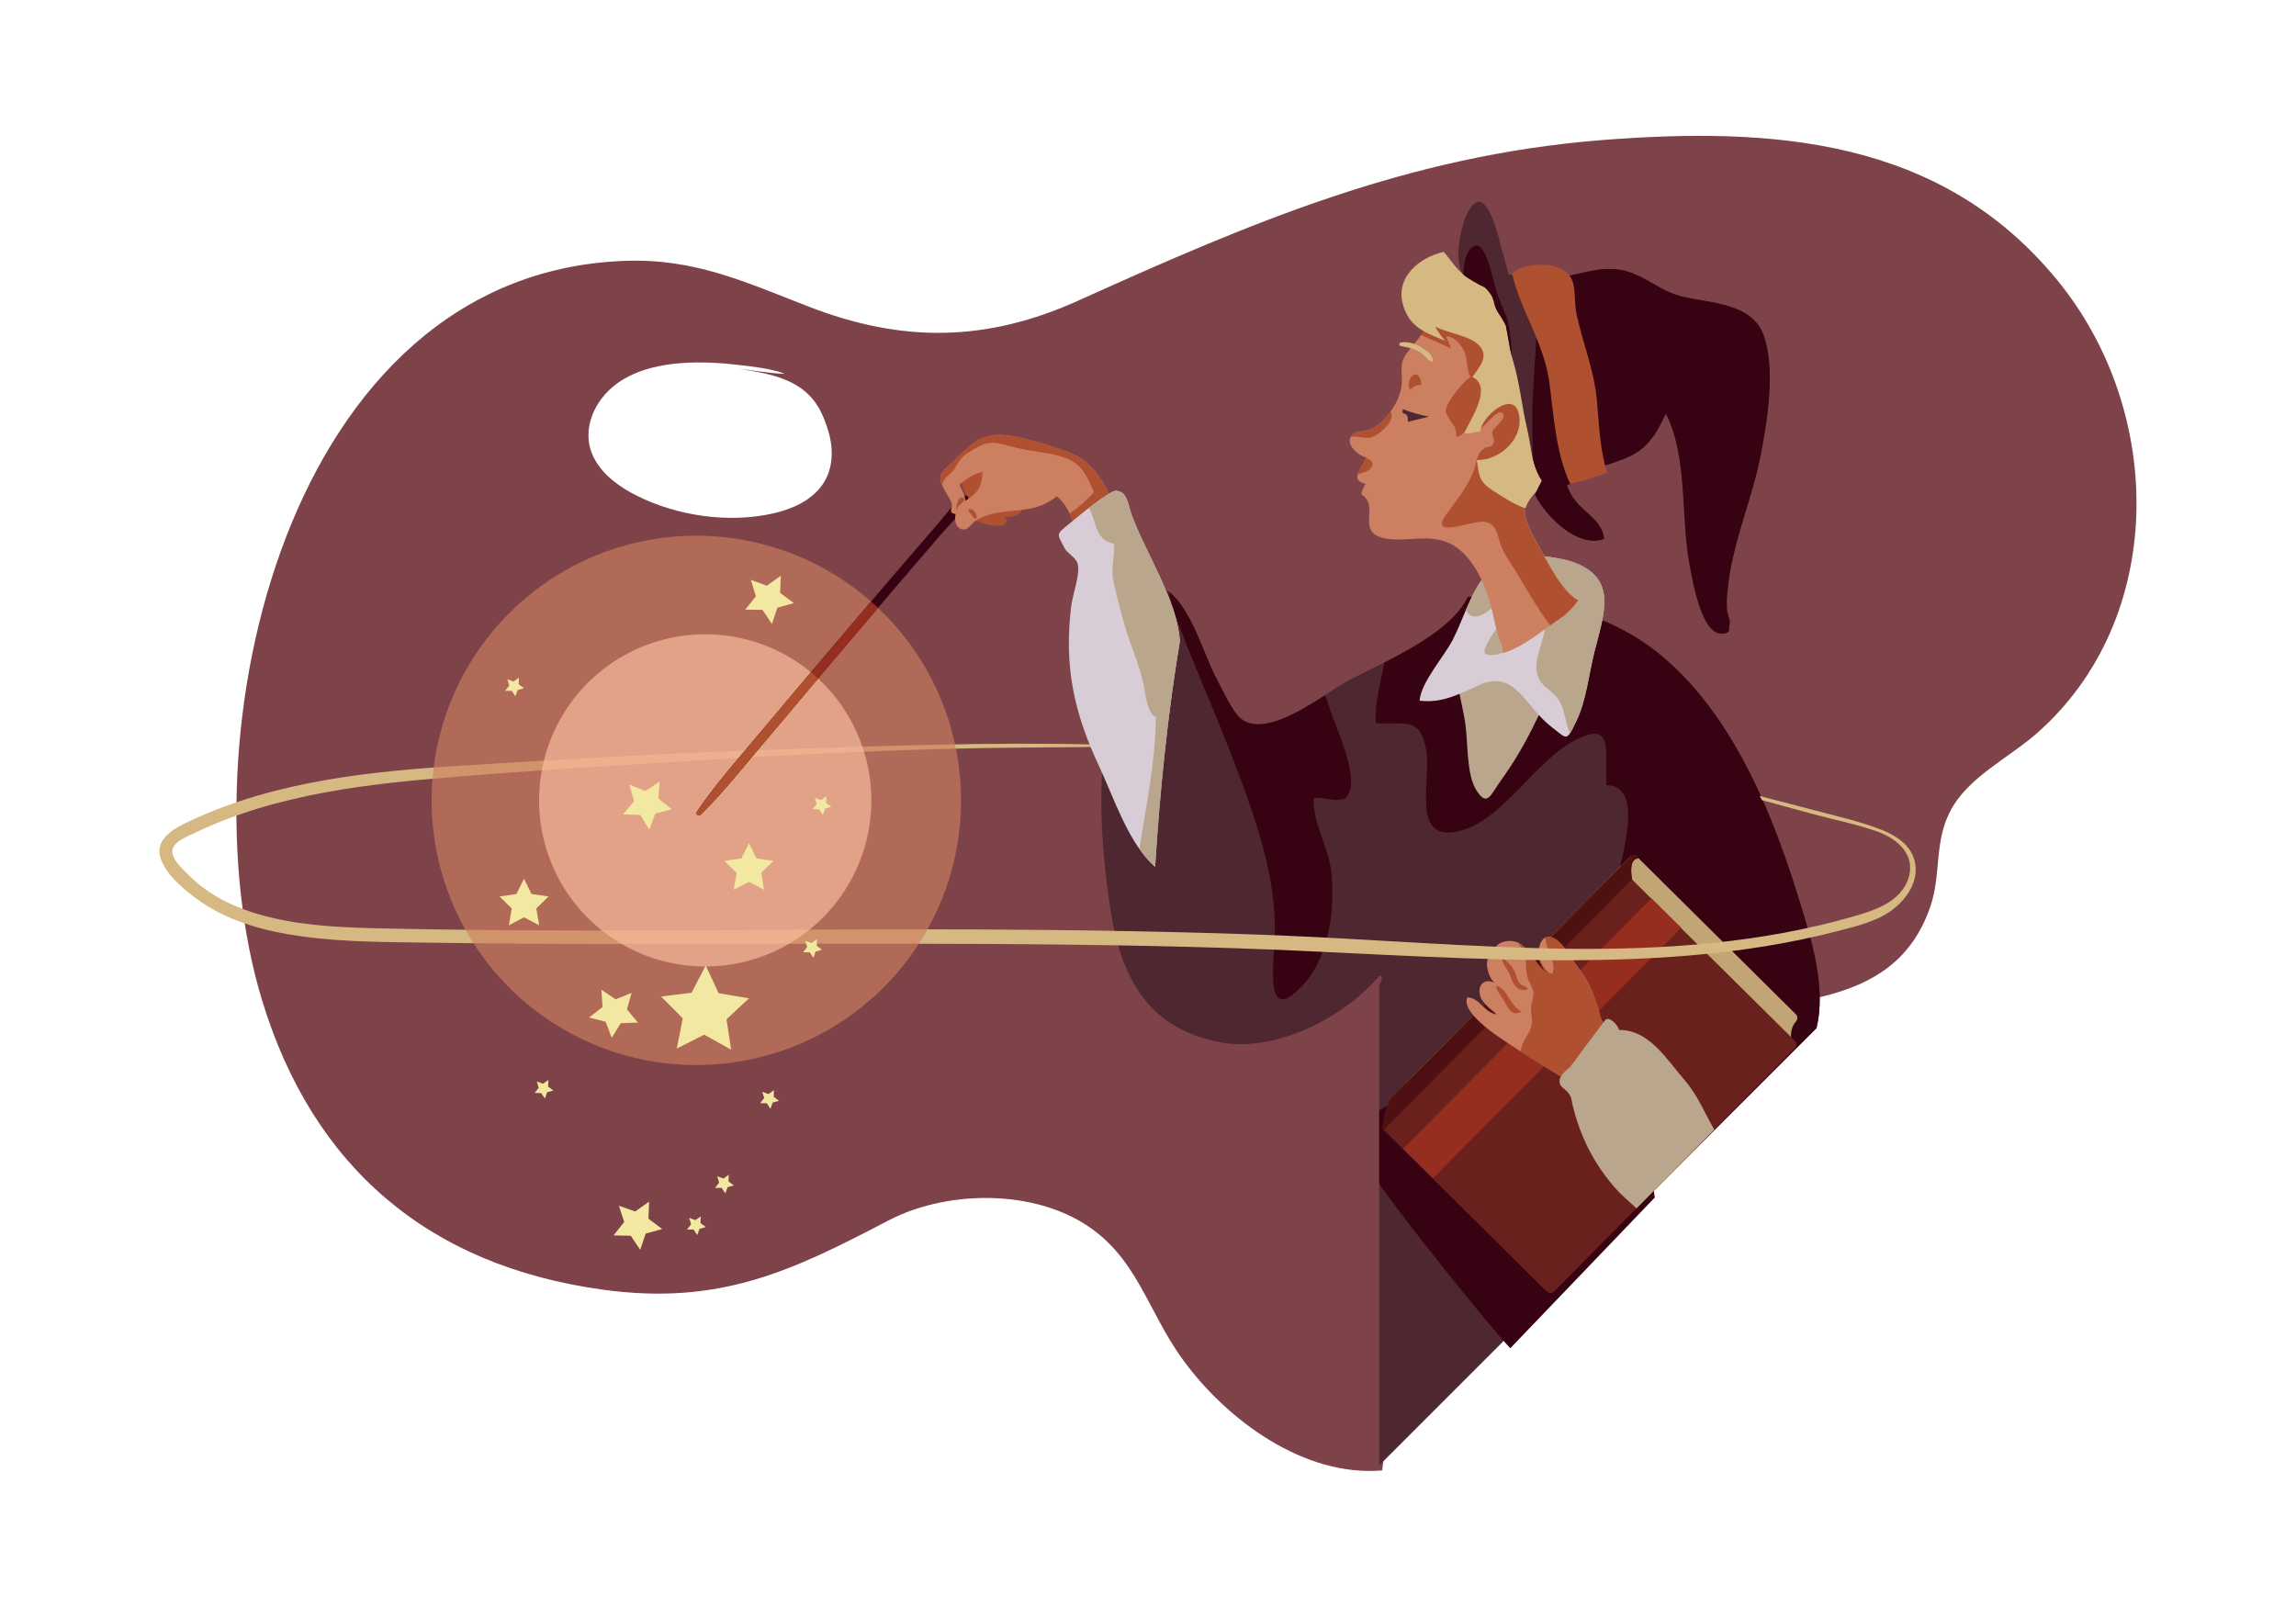 <?xml version="1.0" encoding="utf-8"?>
<svg id="master-artboard" viewBox="0 0 1400 980" version="1.1" xmlns="http://www.w3.org/2000/svg" x="0px" y="0px" width="1400px" height="980px" enable-background="new 0 0 1400 980">
<path fill="#7E4249" d="M1254.4,170.8c-71.1-86.8-173.7-93.6-278.6-85.3C858.1,95,763,135.7,658,183.1&#10;&#9;&#9;&#9;c-56.3,25.5-107.6,26.2-165.4,3.7c-38.4-14.9-69.4-29.4-112-27.7C174.2,166.9,111,449.6,159.8,610&#10;&#9;&#9;&#9;c30.8,101.3,101.1,161.9,207.9,176.5c71.5,9.8,115.5-11.6,174-42.2c34-17.8,84.5-19.3,118.5,1.4c33.3,20.3,39.1,53.5,61.3,83.8&#10;&#9;&#9;&#9;c26.5,36.3,73.5,71.3,121.3,67.2c2.4-25.7,17.9-47.2,33.5-68.6c11.9-19,8-40.8,11.3-63.1c10.1-66.7,74-120.7,137.5-140.7&#10;&#9;&#9;&#9;c55.1-17.3,129.1-4.3,152-71.6c6.6-19.4,2.2-38.7,11.9-57.7c10.8-21.1,35.5-32.4,53.3-48.1&#10;&#9;&#9;&#9;C1320.8,377.6,1320.7,251.7,1254.4,170.8z M500.9,296.4c-7,9.3-18.4,14.2-29.5,16.7c-27,6.1-58.2,1.6-82.9-10.7&#10;&#9;&#9;&#9;c-10.3-5.1-20.8-12.5-26.2-22.9c-5.6-10.6-4.1-22.6,2-32.7c10.8-17.9,31.9-24,51.6-25.4c11.3-0.8,22.7-0.2,34,1.1&#10;&#9;&#9;&#9;c9.4,1.1,19.2,2.1,28.1,5.2c0.1,0,0.1,0.2,0,0.2c-9.3-0.2-18.5-2.1-27.8-3c1.3,0.2,2.7,0.4,4,0.6c11.5,1.9,23.3,4,33.2,10.6&#10;&#9;&#9;&#9;c10,6.6,14.5,16.1,17.8,27.2C508.4,274.4,508.1,286.8,500.9,296.4z" transform="matrix(1, 0, 0, 1, -2.842170943040401e-14, 0)"/><path fill="#4E2730" d="M1107.6,627L841,893.6V603.1c0-3.6,0.3-2,1.4-5.4c0.5-1.7,0.1-2.6-1.3-2.7c-21.6,25.6-63.1,47-97,40.6&#10;&#9;&#9;&#9;&#9;c-46.3-8.7-61.6-42.4-67.6-84.9c-6.5-46.4-7.9-87.1,3.8-133.3c3.5-14,9.6-68.6,29.3-58.6c15.6,8,24.2,40.1,31.7,54.1&#10;&#9;&#9;&#9;&#9;c3.4,6.3,9.7,20.5,14.9,24.9c16.4,14.1,51.3-15.1,66.2-22.9c20.9-11,62-28.1,72.6-51c41.7,0.2,84.9,8.3,117.9,35.8&#10;&#9;&#9;&#9;&#9;c48.6,40.6,72.8,109,89.8,168.2C1108,586.2,1112.2,608.4,1107.6,627z" transform="matrix(1, 0, 0, 1, -2.842170943040401e-14, 0)"/><path fill="#370211" d="M1102.8,568c-17-59.2-41.2-127.6-89.8-168.2c-33-27.5-76.2-35.6-117.9-35.8c-7.6,16.4-30.8,29.8-51,40.1&#10;&#9;&#9;&#9;&#9;&#9;c-2,11.9-6,24-5.1,36.9c19,1,26.1-3.7,30.4,15.1c4.2,18.3-11,60.1,22.5,50.1c25-7.5,43.8-41.3,67.3-54.1&#10;&#9;&#9;&#9;&#9;&#9;c25.5-13.8,19.3,5.7,20.3,26.7c23.7,0.5,8.8,43.9,6.9,57.6c-10.3,76.8-13.9,155.7-21.5,233.2L1107.6,627&#10;&#9;&#9;&#9;&#9;&#9;C1112.2,608.4,1108,586.2,1102.8,568z" transform="matrix(1, 0, 0, 1, -2.842170943040401e-14, 0)"/><path fill="#370211" d="M808,424c-16.8,10.8-39.5,24.5-51.7,14c-5.2-4.5-11.5-18.6-14.9-24.9c-7-13.1-15-41.9-28.7-52.2&#10;&#9;&#9;&#9;&#9;&#9;c2.3,10.4,6.5,21.2,9.2,28.2c12,30.5,25.6,60.8,36.7,91.9c10.3,28.8,18.8,55.8,18.8,86.5c0,17.4-7.9,61.1,17.7,32.5&#10;&#9;&#9;&#9;&#9;&#9;c15.7-17.6,19-46,16.6-68.6c-1.6-15.2-11.7-29.9-10.6-44.8c6.2-0.6,15.8,3.2,19.6-0.3c9.9-9.3-6.3-42.9-9.3-52.4&#10;&#9;&#9;&#9;&#9;&#9;C810.6,431.2,809.4,427.9,808,424z" transform="matrix(1, 0, 0, 1, -2.842170943040401e-14, 0)"/><path fill="#370211" d="M995.3,662.9c-5.7-25.1-7.5-56.3-37.7-45c-22.5,8.4-43.5,26.5-64.9,37.7c-7.9,4.1-35.2,11.4-51.7,21.5&#10;&#9;&#9;&#9;&#9;v44.8c13.6,20.1,67.3,87.1,79.9,100.3l88.1-91.9C1006,706.5,999.8,682.4,995.3,662.9z" transform="matrix(1, 0, 0, 1, -2.842170943040401e-14, 0)"/><path fill="#BAA68D" d="M887,407.2c1.5,11,4.6,22.2,6.4,33.5c1.8,11.4,0.6,31.4,6.8,41.2c6.7,10.6,8.6,2.9,15.1-6.1&#10;&#9;&#9;&#9;&#9;c8.3-11.5,15.1-23.3,21.3-36.2c9-18.7,26.3-42.9-3.6-45.9C915.8,391.9,896.9,397.5,887,407.2z" transform="matrix(1, 0, 0, 1, -2.842170943040401e-14, 0)"/><path fill="#D8CCD7" d="M958.1,342.4c-8.9-3-52.8-10-50.8,6.8c-10,10-15,28.6-21.6,41.2c-5.4,10.3-19.3,25.8-20.1,36.9&#10;&#9;&#9;&#9;&#9;c14.4,1.7,24.6-4.4,37-9.8c21.4-9.3,27.4,13.7,43.9,26.2c9.3,7.1,8.5,8.7,14.5-3.7c6.2-12.7,7.7-28.7,11.1-42.3&#10;&#9;&#9;&#9;&#9;C978.1,374.1,987,352.1,958.1,342.4z" transform="matrix(1, 0, 0, 1, -2.842170943040401e-14, 0)"/><path fill="#BAA68D" d="M958.1,342.4c-8.9-3-52.8-10-50.8,6.8c-5.7,5.7-9.8,14.2-13.4,22.7c0.5,1.2,1.2,2.3,2.3,3.1&#10;&#9;&#9;&#9;&#9;&#9;c4.3,2.8,9.8-1,14-4.6c2,4.3,5.5,7.9,7.3,5.5c-0.4-0.1-0.7-0.2-1.1-0.3c-0.5-1-0.5-5.8-0.9-10c11.3-9.5,23.8-10.3,26.9,7.8&#10;&#9;&#9;&#9;&#9;&#9;c2.9,17.1-14.7,33.8,1,46.4c7.6,6.1,8.6,8.2,11,17.8c0.8,3.3,1.6,6.7,2.9,9.7c1-1.5,2.1-3.8,3.8-7.3&#10;&#9;&#9;&#9;&#9;&#9;c6.2-12.7,7.7-28.7,11.1-42.3C978.1,374.1,987,352.1,958.1,342.4z" transform="matrix(1, 0, 0, 1, -2.842170943040401e-14, 0)"/><path fill="#BAA68D" d="M911.1,399.4c12.4-1.2,19-19.6,6.3-23.5c-3.1,5.3-7.3,10.4-10.3,16C904,397.5,904.2,400,911.1,399.4z" transform="matrix(1, 0, 0, 1, -2.842170943040401e-14, 0)"/><path fill="#BAA68D" d="M917.5,375.6c-0.1,0.1-0.1,0.1-0.2,0.2c0,0,0,0,0,0C917.4,375.8,917.5,375.7,917.5,375.6z" transform="matrix(1, 0, 0, 1, -2.842170943040401e-14, 0)"/><path fill="#CD7F62" d="M871.3,194.2c-1,7.2-7.9,13.9-12.3,19.5c-5.1,6.5-4.5,9.4-4.2,17.1c0.3,8.9-3.9,17.2-9.8,23.8&#10;&#9;&#9;&#9;&#9;&#9;c-2.5,2.9-5.5,5.4-8.8,7.1c-2.9,1.5-8,1-10.5,2.6c-7.1,4.5,1.3,13.3,7.1,14.5c0.9,1.1-0.1,0.8-0.5,1.6&#10;&#9;&#9;&#9;&#9;&#9;c-2.6,6.4-9.4,12.1,0.4,14.7c-1.1,1.8-2.4,4-2.6,6.4c12.2,7.3-4.8,23.7,15.5,27c11.7,1.9,23.9-2.4,35.8,1.8&#10;&#9;&#9;&#9;&#9;&#9;c15.3,5.4,23.9,24.9,27.7,39.2c1.7,6.5,2.7,13.1,4.9,19.4c1,3,3.5,7.5,1.9,9.5c13.1-3.5,25.6-14.8,36.5-22.2&#10;&#9;&#9;&#9;&#9;&#9;c3.4-2.3,7.4-6.5,9.9-10.2c-9.9-5.6-18.2-22.6-24.2-33.4c-7.4-13.5-13.4-23.9-2-37.3c13.9-16.3,30.3-36.6,26.6-59.8&#10;&#9;&#9;&#9;&#9;&#9;c-4.1-25.4-26.1-36.4-48.4-43C909,191,872.8,183.1,871.3,194.2z" transform="matrix(1, 0, 0, 1, -2.842170943040401e-14, 0)"/><path fill="#AF5031" d="M962.8,235.6c-4.1-25.4-26.1-36.4-48.4-43c-5.4-1.6-41.6-9.6-43.2,1.6c-0.5,3.5-2.4,6.9-4.7,10.1&#10;&#9;&#9;&#9;&#9;&#9;c6,2.8,12.4,5.3,18.3,8.2c-1.1-2.4-2.2-5.2-2.9-7.6c4.8,0.5,8,4.3,10.4,8.3c3,4.9,1.6,13,4.5,16.6c-4.5,2.8-12.4,12.8-14.4,17.6&#10;&#9;&#9;&#9;&#9;&#9;c-1.4,3.5-1.1,3.8,0.6,6.9c2.7,4.9,5.3,5.8,4.9,12.2c3.6-0.3,5-3.9,8.3-5.3c1.5-0.6,2.1-1.4,3.6-1.8c1.6-0.4,1.4,2.2,2.4,2&#10;&#9;&#9;&#9;&#9;&#9;c3.4-0.7,9.5-11.1,13.2-9.8c5.4,1.9-4.9,9.6-5.4,11.4c-0.8,3.4,2.5,4.2,0.2,8c-1.3,2.2-3.4,1.1-5.1,2.3c-5.3,3.9-4.3,8-6.5,13.8&#10;&#9;&#9;&#9;&#9;&#9;c-3.8,10.2-10.7,18.2-16.8,26.8c-10.9,15.2,16.2,3.2,23.5,4.3c8,1.2,7.7,9.7,10.7,16.4c2.6,5.7,6.5,10.7,9.7,16.2&#10;&#9;&#9;&#9;&#9;&#9;c6,9.9,12.3,21.1,19.6,30.6c2.4-1.8,4.8-3.5,7-5c3.4-2.3,7.4-6.5,9.9-10.2c-9.9-5.6-18.2-22.6-24.2-33.4&#10;&#9;&#9;&#9;&#9;&#9;c-7.4-13.5-13.4-23.9-2-37.3C950.1,279.1,966.5,258.8,962.8,235.6z" transform="matrix(1, 0, 0, 1, -2.842170943040401e-14, 0)"/><path fill="#D6B982" d="M962.6,208c-4.5-17.2-24.1-20.6-38.3-25.5c-9.9-3.4-20.7-7.2-29.3-13.1c-7.1-4.9-9.5-9.9-14.7-15.8&#10;&#9;&#9;&#9;&#9;&#9;c-15,3.4-29.6,15.6-24.8,32.3c3.9,13.6,13.4,17,25.8,21.9c-2.3-2.5-4.6-5.4-6.1-8.6c7.3,3.9,20.9,5.4,26.6,11.3&#10;&#9;&#9;&#9;&#9;&#9;c6.6,6.9,0,13.5-4,19.4c12.8,5.9-1.6,26.6-4.9,34c2.9,1.1,6.4-0.7,9.7-0.7c0.6-9,19.6-25.2,23.3-11.7&#10;&#9;&#9;&#9;&#9;&#9;c4.2,15.3-11.4,29.6-25.4,29c1.4,9.5,1.2,13.1,9.7,18.6c6.2,4,13.3,8.7,19.9,10.9c3.8-10.7,13.9-15.5,22.2-22.7&#10;&#9;&#9;&#9;&#9;&#9;c11.6-10.1,22.6-23.6,24.7-39.3c2-15.1-1-32-14.4-41.1C962.6,207.4,962.6,207.3,962.6,208z" transform="matrix(1, 0, 0, 1, -2.842170943040401e-14, 0)"/><path fill="#D6B982" d="M865.9,211.4c-3.5-1.9-7.9-3.4-11.9-2.5c-1,0.2-1,1.8,0,2.1c3.6,0.8,7.1,1.1,10.4,3&#10;&#9;&#9;&#9;&#9;&#9;c1.6,0.8,3,1.9,4.3,3.1c1.3,1.2,2.3,2.6,3.9,3.3c0.5,0.2,1.2,0,1.1-0.6C873.5,215.9,868.9,213,865.9,211.4z" transform="matrix(1, 0, 0, 1, -2.842170943040401e-14, 0)"/><path fill="#4E2730" d="M855.4,249.5c-0.2,1.1-0.3,1.5,0,2.5c3.2,0.7,3,2.1,3.1,5.2l12.9-3.1C866,253,860.6,251.6,855.4,249.5z" transform="matrix(1, 0, 0, 1, -2.842170943040401e-14, 0)"/><path fill="#AF5031" d="M859.7,237.8c1.8-2.1,4.2-3.1,6.9-3c0.2-2.9-1.4-8.2-5.2-5.8c-2.2,1.4-3.7,7.4-1.1,8.9&#10;&#9;&#9;&#9;&#9;&#9;c0.6-0.1,0-0.3,0.3-0.6" transform="matrix(1, 0, 0, 1, -2.842170943040401e-14, 0)"/><path fill="#AF5031" d="M836.2,261.8c-2.9,1.5-8,1-10.5,2.6c-1,0.6-1.6,1.3-2.1,2c0.3-0.1,0.6-0.1,0.9-0.1&#10;&#9;&#9;&#9;&#9;&#9;&#9;c5-0.4,9.2,2.2,13.9-0.5c3.5-2,7.8-5.8,9.5-9.4c0.8-1.7,0.9-3.9,0.1-5.6c-1,1.3-2,2.6-3.1,3.9&#10;&#9;&#9;&#9;&#9;&#9;&#9;C842.5,257.5,839.5,260.1,836.2,261.8z" transform="matrix(1, 0, 0, 1, -2.842170943040401e-14, 0)"/><path fill="#AF5031" d="M834.4,279.9c-0.4-0.2-0.9-0.4-1.3-0.5c0.2,0.5-0.5,0.4-0.8,1.1c-1.3,3.2-3.7,6.2-4.5,8.8&#10;&#9;&#9;&#9;&#9;&#9;&#9;c3-1.1,6.5-1.4,8.3-4.1C837.8,282.9,836.7,281,834.4,279.9z" transform="matrix(1, 0, 0, 1, -2.842170943040401e-14, 0)"/><path fill="#4E2730" d="M1073.8,276.4c3.9-20.8,8.9-50.9,1.7-71.6c-7.1-20.5-33.3-19.7-50.8-24.2c-11.9-3.1-20.4-11.3-32-14.9&#10;&#9;&#9;&#9;&#9;c-12.8-4-24.6,0.1-37.2,2.8c-10.8,2.4-25.1-3.1-35.4-0.7c-2.2-7.8-4.3-15.7-6.5-23.7c-2.6-9.3-8.8-30.1-17.6-16.4&#10;&#9;&#9;&#9;&#9;c-5.4,8.4-9.6,31.3-4.1,39.4c1.6,1.9,10.9,7.1,13.6,8.2c7.6,7.6,3.9,9.1,8.3,15.7c1.7,2.5,3.1,4.9,4.4,7.4&#10;&#9;&#9;&#9;&#9;c1.6,7.4,2.5,15.3,4.3,21.3c4.2,13.7,5.4,28,8.7,41.9c2.4,10,2.5,20,7.4,28.9c0.5,1,1.1,1.8,1.6,2.6c-1.1,2.3-2.6,4.9-4.3,8.6&#10;&#9;&#9;&#9;&#9;c6.6,13,26,32.9,42.2,26.9c-0.7-9.4-9.7-14.8-15.6-21c-3.6-3.9-5.7-7.6-7-11.6c3.4-1.8,7.2-4.4,11.2-6.9c11-6.6,23.9-7.1,34-15.1&#10;&#9;&#9;&#9;&#9;c7.7-6.1,11.2-13.9,15.1-21.8c13.7,27.1,8.8,64.2,14.7,93.6c1.5,7.5,6.9,41.7,19.8,40.6c5.3-0.4,3.5-2.4,4.4-6.3&#10;&#9;&#9;&#9;&#9;c0.4-1.9-1.4-5.4-1.6-7.4c-0.7-7.6,0.5-15.3,1.6-22.8C1058.9,324.7,1069.1,301.4,1073.8,276.4z" transform="matrix(1, 0, 0, 1, -2.842170943040401e-14, 0)"/><path fill="#370211" d="M1073.8,276.4c3.9-20.8,8.9-50.9,1.7-71.6c-7.1-20.5-33.3-19.7-50.8-24.2c-11.9-3.1-20.4-11.3-32-14.9&#10;&#9;&#9;&#9;&#9;c-12.8-4-24.6,0.1-37.2,2.8c-5.9,1.3-12.9,0.3-19.7-0.6c0,0.4,0.1,0.8,0.1,1.2c2.8,25.8-0.1,48.2-1.3,73.3c-0.6,12.3,0,24.7,0,37&#10;&#9;&#9;&#9;&#9;c0.9,3.8,2.1,7.5,4,11.1c0.5,1,1.1,1.8,1.6,2.6c-1.1,2.3-2.6,4.9-4.3,8.6c6.6,13,26,32.9,42.2,26.9c-0.7-9.4-9.7-14.8-15.6-21&#10;&#9;&#9;&#9;&#9;c-3.6-3.9-5.7-7.6-7-11.6c3.4-1.8,7.2-4.4,11.2-6.9c11-6.6,23.9-7.1,34-15.1c7.7-6.1,11.2-13.9,15.1-21.8&#10;&#9;&#9;&#9;&#9;c13.7,27.1,8.8,64.2,14.7,93.6c1.5,7.5,6.9,41.7,19.8,40.6c5.3-0.4,3.5-2.4,4.4-6.3c0.4-1.9-1.4-5.4-1.6-7.4&#10;&#9;&#9;&#9;&#9;c-0.7-7.6,0.5-15.3,1.6-22.8C1058.9,324.7,1069.1,301.4,1073.8,276.4z" transform="matrix(1, 0, 0, 1, -2.842170943040401e-14, 0)"/><path fill="#C1A574" d="M859.2,685.8c-0.9-8.5-1.7-16.9-1.8-25.4l136.4-137.6c1.3-1.3,3.3-1.4,4.5-0.2l96.8,96&#10;&#9;&#9;&#9;&#9;&#9;c1.2,1.2,1.1,3.2-0.2,4.6l-0.1,0.1c-0.7,0.8-4.1,4.9-2.2,13.3c1,4.6-5.7,3.8-12.8,1.8L946.1,773.5c-1.3,1.3-3.3,1.4-4.5,0.2&#10;&#9;&#9;&#9;&#9;&#9;l-81.8-81C859.7,690.4,859.5,688.1,859.2,685.8z" transform="matrix(1, 0, 0, 1, -2.842170943040401e-14, 0)"/><path fill="#6A211D" d="M998,522.2l1.4,1.4c0,0-6.8-1.4-4.2,12.8l99.2,98.3c1.3,1.3,1.3,3.4,0,4.7L947.7,787.5&#10;&#9;&#9;&#9;&#9;&#9;c-1.3,1.3-3.4,1.3-4.7,0l-99.7-98.8c-1.3-1.3,3.2-17.2,4.5-18.5l122.5-123.6l15.1-15.2l9-9.1C995.4,521.2,997,521.2,998,522.2z" transform="matrix(1, 0, 0, 1, -2.842170943040401e-14, 0)"/><path d="M 927.2 525.5 H 952.8 V 740.6 H 927.2 V 525.5 Z" transform="matrix(-0.71, -0.704, 0.704, -0.71, 1162.086, 1744.41)" fill="#952E1F"/><path fill="#4F1012" d="M998,522.2l1.4,1.4c0,0-6.7-1.4-4.2,12.6L843.7,689.1l-0.4-0.4c-1.3-1.3,3.2-17.2,4.5-18.5l122.5-123.6&#10;&#9;&#9;&#9;&#9;&#9;l15.1-15.2l9-9.1C995.4,521.2,997,521.2,998,522.2z" transform="matrix(1, 0, 0, 1, -2.842170943040401e-14, 0)"/><path fill="#AF5031" d="M973.7,244.1c-1.7-18.4-8.3-34-12.2-51.6c-2.8-12.7,1.5-22.7-9.6-28.6c-7.1-3.8-23.6-3.5-29.9,2.9&#10;&#9;&#9;&#9;&#9;c5.4,23.2,19.5,42.3,22.7,66.3c2.8,21.1,4,43.2,12.7,61.9c7.7-1.7,14.8-3.7,22.6-6.8C975.5,274.3,975.1,259,973.7,244.1z" transform="matrix(1, 0, 0, 1, -2.842170943040401e-14, 0)"/><path fill="#CD7F62" d="M974.1,613.7c-2.5-7.5-5.1-14.8-10.1-21.3c-3.9-5.1-8.3-13-12.6-17.3c-12.9-12.9-18.6,10.6-6.6,19.3&#10;&#9;&#9;&#9;&#9;&#9;c-7.4-3.8-10.8-14.2-17.9-18.9c-6.7-4.4-20.8,0.4-12.9,8.1c-11.5-4.8-7.2,12.9-2.4,15.9c-6.7-3.4-11.1,1.4-8.9,8.3&#10;&#9;&#9;&#9;&#9;&#9;c1.3,4.1,6.9,8.1,10,10.9c-8.2-1.5-10.4-10.3-18.1-10.5c-4.1,10.7,23.9,27.2,30.8,31.8c9.4,6.2,19.7,12.2,28.7,18&#10;&#9;&#9;&#9;&#9;&#9;c9.3-9,19.2-20.2,26.1-31C975.2,621.1,976.4,620.7,974.1,613.7z" transform="matrix(1, 0, 0, 1, -2.842170943040401e-14, 0)"/><path fill="#AF5031" d="M974.1,613.7c-2.5-7.5-5.1-14.8-10.1-21.3c-3.9-5.1-8.3-13-12.6-17.3c-3.6-3.6-6.7-4.4-9-3.4&#10;&#9;&#9;&#9;&#9;&#9;&#9;c-0.2,7.6,7,14.8,4.2,22c-3.1,0.4-6.1-5.6-7.9-8.4c0.9,3.4,2.8,6.8,6,9.1c-7.4-3.8-10.8-14.2-17.9-18.9&#10;&#9;&#9;&#9;&#9;&#9;&#9;c-0.3-0.2-0.7-0.4-1.1-0.6c2.4,3.3,4.4,6.9,4.7,11.7c0.3,5,0.1,7.7,2,11.9c1.9,4.3,3.5,5.7,2.1,11c-1.5,5.5-1,6.6-0.4,12&#10;&#9;&#9;&#9;&#9;&#9;&#9;c0.6,6.2-3.1,9.3-5.6,15c-0.7,1.6-1.1,3.2-1.4,4.7c8.9,5.8,18.4,11.4,26.9,16.8c9.3-9,19.2-20.2,26.1-31&#10;&#9;&#9;&#9;&#9;&#9;&#9;C975.2,621.1,976.4,620.7,974.1,613.7z" transform="matrix(1, 0, 0, 1, -2.842170943040401e-14, 0)"/><path fill="#AF5031" d="M920.8,594.8c1.7,5.1,4.1,10.4,10.7,8.6c-0.3-2-2.8-2-4.2-3.2c-1.7-1.5-2.2-3.3-2.8-5.3&#10;&#9;&#9;&#9;&#9;&#9;&#9;c-1.4-4.3-4.2-8.1-8.3-10.4c-0.9-1.5,0.1,2.4,0.7,3.4C918.2,590.4,919.9,592.1,920.8,594.8z" transform="matrix(1, 0, 0, 1, -2.842170943040401e-14, 0)"/><path fill="#AF5031" d="M921.3,610.4c-2-3-4.4-7.6-7.9-9c-3.5-0.6,2.9,7.4,3.6,8.7c2.3,4.1,4.7,10.4,10.8,6.8&#10;&#9;&#9;&#9;&#9;&#9;&#9;C924.7,615,923.5,613.8,921.3,610.4z" transform="matrix(1, 0, 0, 1, -2.842170943040401e-14, 0)"/><path fill="#BAA68D" d="M1027.3,658.8c-11-12.6-21.5-30.8-40.1-30.7c-0.7-3.3-6.3-8.8-8.5-5.9c-7.5,9.8-14.8,19.7-22.1,29.6&#10;&#9;&#9;&#9;&#9;c0.1-0.2,0.1-0.4,0.1-0.7c-2.6,2.7-6.6,5.3-5.6,9.6c0.6,2.5,3.7,3.7,5.1,5.7c2.5,3.4,1.7,3.5,2.7,7.5c4.6,19.2,13.1,36,26.1,50.7&#10;&#9;&#9;&#9;&#9;c4,4.6,8.7,8.3,12.9,12.3l47.4-48C1039.7,679.3,1035,667.6,1027.3,658.8z" transform="matrix(1, 0, 0, 1, -2.842170943040401e-14, 0)"/><path fill="#370211" d="M914.1,182.4c-3.4-9-4.6-19.1-8.8-27.8c-4.9-10.3-10.7-2.4-12.2,5.2c-0.4,2-0.7,4.8-0.7,7.7&#10;&#9;&#9;&#9;&#9;c2.5,2.2,10.6,6.7,13,7.7c7.6,7.6,3.9,9.1,8.3,15.7c1.7,2.5,3.1,4.9,4.4,7.4c1.4,6.3,2.2,13.1,3.6,18.7c0.2-6.8-1-15-1.6-17.8&#10;&#9;&#9;&#9;&#9;C919.2,193.1,916.3,188.3,914.1,182.4z" transform="matrix(1, 0, 0, 1, -2.842170943040401e-14, 0)"/><path fill="#D6B982" d="M1167.5,525.2c-2.3-9.8-11.1-15.5-19.8-19c-13.1-5.2-27.1-8.3-40.7-11.9c-11.4-3-22.7-5.9-34.1-8.9&#10;&#9;&#9;&#9;&#9;c0.5,0.8,1.1,1.7,1.3,2.5c10,2.7,20,5.5,30,8.2c13.5,3.7,27.6,6.4,40.8,11.1c12.5,4.5,23.7,14.8,18.4,29.2&#10;&#9;&#9;&#9;&#9;c-5.1,13.8-20.1,18.7-33,22.4c-56,16.2-114.8,20.4-172.9,19.8c-59.6-0.7-119.1-5.8-178.6-8.2c-61.4-2.4-122.9-3.3-184.3-3.6&#10;&#9;&#9;&#9;&#9;c-123-0.5-246.1,2.2-369.1-0.8c-22.9-0.6-46.2-2.1-68.3-8.6c-10.1-3-19.9-7.1-28.8-12.9c-4.6-3-9-6.5-12.9-10.4&#10;&#9;&#9;&#9;&#9;c-3.6-3.6-10.8-9.8-10.4-15.3c0.4-5.6,9.7-8.9,13.8-10.9c6.4-3.1,13-5.9,19.6-8.4c12.8-4.9,25.9-8.8,39.1-11.9&#10;&#9;&#9;&#9;&#9;c27.1-6.5,54.9-9.9,82.7-12.4c59.4-5.2,119.1-8.6,178.6-12.2c61.7-3.7,123.2-6.7,185-7.1c15.2-0.1,30.3-0.3,45.5-0.4&#10;&#9;&#9;&#9;&#9;c0.9,0,0.9-1.3,0-1.4c-64.8-1.7-129.7,0.8-194.5,2.9c-64,2.1-128,5.8-192,9.8c-56.5,3.5-114.3,9.3-166.3,33.5&#10;&#9;&#9;&#9;&#9;c-8.9,4.2-22.4,10.4-18.8,22.7c3,10,13.8,18.9,21.8,24.9c18.5,13.8,41.7,20,64.2,23.1c26.5,3.7,53.4,3.5,80.1,3.9&#10;&#9;&#9;&#9;&#9;c32.5,0.5,65,0.7,97.5,0.8c65,0.1,130-0.3,195-0.2c65,0.1,130,0.6,194.9,2.7c62.7,2,125.3,6.6,188,7.3&#10;&#9;&#9;&#9;&#9;c60.7,0.7,122.3-2.4,181.3-17.7c12.2-3.2,25.5-6.2,35.3-14.6C1164,546.4,1170.1,536,1167.5,525.2z" transform="matrix(1, 0, 0, 1, -2.842170943040401e-14, 0)"/><path d="M 586 488.1 A 161.4 161.4 0 0 1 424.6 649.5 A 161.4 161.4 0 0 1 263.2 488.1 A 161.4 161.4 0 0 1 424.6 326.7 A 161.4 161.4 0 0 1 586 488.1 Z" opacity="0.65" fill="#CD7F62" transform="matrix(1, 0, 0, 1, -2.842170943040401e-14, 0)"/><path d="M 531.3 488.1 A 101.3 101.3 0 0 1 430 589.4 A 101.3 101.3 0 0 1 328.7 488.1 A 101.3 101.3 0 0 1 430 386.8 A 101.3 101.3 0 0 1 531.3 488.1 Z" opacity="0.65" fill="#FBC0A2" transform="matrix(1, 0, 0, 1, -2.842170943040401e-14, 0)"/><path fill="#AF5031" d="M585.6,290.6c-1.2,3,3.4,9.9,4.4,13.2c1,3.5,1.6,8.3,3.3,11.5c2.1,3.9,12.7,5.8,17.1,5.3&#10;&#9;&#9;&#9;&#9;&#9;&#9;c2.8-0.3,5-3.6,1.4-5.1c6.8,0.1,11-1.3,13.4-8.4c4.1-12.3-8.3-23.1-19.3-25.1C598.1,280.6,589.6,283.9,585.6,290.6z" transform="matrix(1, 0, 0, 1, -2.842170943040401e-14, 0)"/><path fill="#370211" d="M587.9,302.5c-6.4,4.4-11.2,11.3-16.2,17.1c-5.5,6.3-10.9,12.6-16.3,18.9&#10;&#9;&#9;&#9;&#9;&#9;&#9;c-10.7,12.4-21.3,24.8-31.9,37.3c-21.6,25.3-43.1,50.8-64.5,76.3c-11.7,14-24,27.9-34.1,43c-0.9,1.4,1.1,2.8,2.2,1.7&#10;&#9;&#9;&#9;&#9;&#9;&#9;c11.7-11.3,22-24.2,32.5-36.6c10.8-12.7,21.5-25.5,32.2-38.2c21.1-25,42.3-49.9,63.6-74.7c6-7,12-14,18-21&#10;&#9;&#9;&#9;&#9;&#9;&#9;c5.7-6.6,13.2-13.4,17.1-21.3C591.2,303.5,589.6,301.4,587.9,302.5z" transform="matrix(1, 0, 0, 1, -2.842170943040401e-14, 0)"/><path fill="#952E1F" d="M531.2,366.9c-2.5,3-5.1,5.9-7.6,8.9c-21.6,25.3-43.1,50.8-64.5,76.3c-11.7,14-24,27.9-34.1,43&#10;&#9;&#9;&#9;&#9;&#9;&#9;c-0.9,1.4,1.1,2.8,2.2,1.7c11.7-11.3,22-24.2,32.5-36.6c10.8-12.7,21.5-25.5,32.2-38.2c14.5-17.1,29-34.2,43.6-51.3&#10;&#9;&#9;&#9;&#9;&#9;&#9;C534,369.5,532.6,368.2,531.2,366.9z" transform="matrix(1, 0, 0, 1, -2.842170943040401e-14, 0)"/><path fill="#CD7F62" d="M698.1,337.9c-9.6-10.8-15.4-22-21.3-35.3c-5-11.3-11.9-21.5-23.8-26.2c-10.7-4.2-23-7.9-34.3-10.2&#10;&#9;&#9;&#9;&#9;&#9;&#9;c-7.5-1.5-16.6-1.6-23,2.6c-6.8,4.4-13.5,11.7-19.5,17.3c-5.3,5-2,9.4,1.2,15.3c1,1.8,2.7,4,3,6.1c0.4,2.8-2.1,4.9,1.4,5.8&#10;&#9;&#9;&#9;&#9;&#9;&#9;c0.3,0.1,0.6,0.1,0.9,0.1c-0.8,3.5-0.3,7.6,3,9.1c4.2,1.8,6-2.6,8.9-4.7c5.4-3.8,13.1-5.3,19.5-5.9c12.2-1.2,20.8-1.6,30.2-9.2&#10;&#9;&#9;&#9;&#9;&#9;&#9;c7.9,5.7,10.7,18.1,14.3,26.6c1.7,3.9,3.7,7.7,5.8,11.4c1.7,3,3.3,8.7,5.7,11.1c5.5,5.6,17.8,1.7,23.2-2.2&#10;&#9;&#9;&#9;&#9;&#9;&#9;C696.6,347.2,701.3,341.4,698.1,337.9z M593.6,301.8c-1.5,1.4-3.3,2.4-5,3.6c0-3.4-2.3-6.8-3.6-9.9c4.2-3.3,8.7-6.8,14.1-7.6&#10;&#9;&#9;&#9;&#9;&#9;&#9;C598.8,293.5,598,297.8,593.6,301.8z" transform="matrix(1, 0, 0, 1, -2.842170943040401e-14, 0)"/><path fill="#AF5031" d="M590.6,311.8c0.9,1.1,1.8,2.2,2.7,3.4c0.8,1.1,2.2,1.9,2.2-0.2c0-1.4-1.3-3.6-2.6-4.2&#10;&#9;&#9;&#9;&#9;&#9;&#9;C592,310.4,590.2,310.2,590.6,311.8z" transform="matrix(1, 0, 0, 1, -2.842170943040401e-14, 0)"/><path fill="#AF5031" d="M583.6,311.1c-0.2-2.1,2.2-3.7,3.6-5c0.7-0.6,1.3-1.9,0-2.6c-1.9-1.1-3,1.7-3.4,3&#10;&#9;&#9;&#9;&#9;&#9;&#9;C583.5,307.7,582.7,310,583.6,311.1z" transform="matrix(1, 0, 0, 1, -2.842170943040401e-14, 0)"/><path fill="#AF5031" d="M698.1,337.9c-9.6-10.8-15.4-22-21.3-35.3c-5-11.3-11.9-21.5-23.8-26.2c-10.7-4.2-23-7.9-34.3-10.2&#10;&#9;&#9;&#9;&#9;&#9;&#9;c-7.5-1.5-16.6-1.6-23,2.6c-6.8,4.4-13.5,11.7-19.5,17.3c-3.3,3.1-3.3,6-2,9.1c0.7-1.2,1.4-2.3,2.1-3.3&#10;&#9;&#9;&#9;&#9;&#9;&#9;c1.8-2.4,4.3-3.6,5.9-6.3c2.1-3.7,4.2-7.1,7.9-9.4c4.1-2.5,9-5.8,13.9-6.1c4.3-0.2,8,0.9,12,2c6,1.7,12,2.7,18.2,3.6&#10;&#9;&#9;&#9;&#9;&#9;&#9;c6.6,1,13.4,2.2,19.3,5.3c7.3,3.9,10.1,11.6,13.4,18.8c0,0.1,0.1,0.1,0.1,0.2c-0.4,0.6-0.9,1.3-1.4,1.8&#10;&#9;&#9;&#9;&#9;&#9;&#9;c-1.8,1.9-3.8,3.7-5.8,5.5c-2.5,2.2-4.9,4.1-7.8,5.8c0.4,1.2,1,2.7,2.1,3.5c0,3.8,6.1,9.5,10.4,10.4c5.1,1,10.7-2.8,13.1-7.6&#10;&#9;&#9;&#9;&#9;&#9;&#9;c1.2,1.8,2.5,3.4,3.9,5c4.4,5,9.1,9.8,13.1,15c-3,3.5-8.7,5.4-12.9,7c-4.6,1.7-8.8,2.6-13.2,2.9c0.5,0.9,1.1,1.8,1.7,2.4&#10;&#9;&#9;&#9;&#9;&#9;&#9;c5.5,5.6,17.8,1.7,23.2-2.2C696.6,347.2,701.3,341.4,698.1,337.9z" transform="matrix(1, 0, 0, 1, -2.842170943040401e-14, 0)"/><path fill="#D8CCD7" d="M719.4,391c-1.6-25-20.7-53.5-29.4-77c-2.3-6.2-2.5-14.6-9.8-14.7c-3.7,0-23,15.7-27,19.1&#10;&#9;&#9;&#9;&#9;&#9;c-9.5,7.9-9.1,6.2-4.1,15.8c1.6,3.2,7,5.9,8,9.5c1.7,6.1-3.1,19.3-3.9,25.7c-4.5,36.7,1.5,64.8,16.9,97.7&#10;&#9;&#9;&#9;&#9;&#9;c9.3,19.8,17.8,46.9,34.2,61.6C707.2,482,712.1,435.1,719.4,391z" transform="matrix(1, 0, 0, 1, -2.842170943040401e-14, 0)"/><path fill="#BAA68D" d="M690.1,314c-2.3-6.2-2.5-14.6-9.8-14.7c-2.2,0-9.7,5.4-16.3,10.5c1.1,2.2,2.1,4.5,2.8,6.6&#10;&#9;&#9;&#9;&#9;&#9;c2.1,7.4,4.2,13.5,12.2,15.1c1.2,6.6-1.6,14-0.4,20.9c1.7,9.4,4.7,20,7.3,29.3c4,13.9,10,25.7,12.2,40.2&#10;&#9;&#9;&#9;&#9;&#9;c0.7,4.8,2.9,15.1,6.7,15.1c-0.2,27.3-5.9,53.8-10,80.6c2.9,4.1,6,7.9,9.6,11c2.9-46.8,7.7-93.7,15.1-137.8&#10;&#9;&#9;&#9;&#9;&#9;C717.8,366.1,698.7,337.5,690.1,314z" transform="matrix(1, 0, 0, 1, -2.842170943040401e-14, 0)"/><path fill="#AF5031" d="M494.5,410c-11.9,14-23.7,28.1-35.5,42.2c-11.7,14-24,27.9-34.1,43c-0.9,1.4,1.1,2.8,2.2,1.7&#10;&#9;&#9;&#9;&#9;&#9;c11.7-11.3,22-24.2,32.5-36.6c10.8-12.7,21.5-25.5,32.2-38.2c2.4-2.8,4.7-5.5,7.1-8.3C497.5,412.5,496,411.2,494.5,410z" transform="matrix(1, 0, 0, 1, -2.842170943040401e-14, 0)"/><path d="M 319.5 535.9 L 324.1 545.2 L 334.5 546.7 L 327 554 L 328.8 564.3 L 319.5 559.4 L 310.3 564.3 L 312 554 L 304.6 546.7 L 314.9 545.2 Z" fill="#F3E8A1" transform="matrix(1, 0, 0, 1, -2.842170943040401e-14, 0)"/><path d="M 476.1 351.1 L 475.7 361.6 L 484.1 367.8 L 474 370.6 L 470.7 380.5 L 464.9 371.9 L 454.4 371.8 L 460.9 363.6 L 457.8 353.6 L 467.6 357.2 Z" fill="#F3E8A1" transform="matrix(1, 0, 0, 1, -2.842170943040401e-14, 0)"/><path d="M 395.8 732.8 L 395.4 743.2 L 403.8 749.5 L 393.7 752.3 L 390.4 762.2 L 384.6 753.6 L 374.1 753.4 L 380.6 745.2 L 377.4 735.3 L 387.3 738.8 Z" fill="#F3E8A1" transform="matrix(1, 0, 0, 1, -2.842170943040401e-14, 0)"/><path d="M 456.7 514.2 L 461.3 523.5 L 471.6 525 L 464.2 532.3 L 465.9 542.6 L 456.7 537.8 L 447.4 542.6 L 449.2 532.3 L 441.7 525 L 452.1 523.5 Z" fill="#F3E8A1" transform="matrix(1, 0, 0, 1, -2.842170943040401e-14, 0)"/><path d="M 402.2 476.6 L 401.5 487.1 L 409.7 493.5 L 399.6 496.1 L 395.9 505.9 L 390.4 497 L 379.9 496.6 L 386.6 488.6 L 383.8 478.5 L 393.5 482.4 Z" fill="#F3E8A1" transform="matrix(1, 0, 0, 1, -2.842170943040401e-14, 0)"/><path d="M 366.7 603.6 L 375.4 609.4 L 385.1 605.5 L 382.3 615.6 L 389 623.6 L 378.5 624 L 373 632.9 L 369.3 623.1 L 359.2 620.5 L 367.4 614.1 Z" fill="#F3E8A1" transform="matrix(1, 0, 0, 1, -2.842170943040401e-14, 0)"/><path d="M 430.3 588.8 L 438.2 605.7 L 456.7 608.8 L 443 621.6 L 445.8 640.1 L 429.4 631 L 412.7 639.4 L 416.3 621 L 403.1 607.7 L 421.7 605.4 Z" fill="#F3E8A1" transform="matrix(1, 0, 0, 1, -2.842170943040401e-14, 0)"/><path d="M 464.8 665.8 L 468.6 667.2 L 471.9 664.8 L 471.8 668.9 L 475 671.3 L 471.1 672.4 L 469.8 676.2 L 467.6 672.8 L 463.5 672.8 L 466 669.6 Z" fill="#F3E8A1" transform="matrix(1, 0, 0, 1, -2.842170943040401e-14, 0)"/><path d="M 309.4 414.2 L 313.1 415.6 L 316.4 413.3 L 316.3 417.3 L 319.5 419.7 L 315.6 420.8 L 314.3 424.7 L 312.1 421.3 L 308 421.3 L 310.5 418.1 Z" fill="#F3E8A1" transform="matrix(1, 0, 0, 1, -2.842170943040401e-14, 0)"/><path d="M 491 573.7 L 494.8 575.1 L 498.1 572.8 L 498 576.8 L 501.2 579.2 L 497.3 580.3 L 496 584.1 L 493.8 580.8 L 489.7 580.7 L 492.2 577.5 Z" fill="#F3E8A1" transform="matrix(1, 0, 0, 1, -2.842170943040401e-14, 0)"/><path d="M 420.2 742.7 L 424 744.1 L 427.3 741.8 L 427.1 745.9 L 430.4 748.3 L 426.5 749.4 L 425.2 753.2 L 422.9 749.8 L 418.9 749.8 L 421.4 746.6 Z" fill="#F3E8A1" transform="matrix(1, 0, 0, 1, -2.842170943040401e-14, 0)"/><path d="M 496.8 486.5 L 500.6 487.9 L 503.9 485.6 L 503.7 489.6 L 506.9 492 L 503.1 493.1 L 501.7 496.9 L 499.5 493.6 L 495.5 493.5 L 498 490.4 Z" fill="#F3E8A1" transform="matrix(1, 0, 0, 1, -2.842170943040401e-14, 0)"/><path d="M 327.3 659.5 L 331.1 660.9 L 334.4 658.6 L 334.2 662.6 L 337.4 665 L 333.6 666.1 L 332.3 670 L 330 666.6 L 326 666.5 L 328.5 663.4 Z" fill="#F3E8A1" transform="matrix(1, 0, 0, 1, -2.842170943040401e-14, 0)"/><path d="M 437.3 717.3 L 441.1 718.7 L 444.4 716.4 L 444.2 720.5 L 447.5 722.9 L 443.6 724 L 442.3 727.8 L 440 724.4 L 436 724.4 L 438.5 721.2 Z" fill="#F3E8A1" transform="matrix(1, 0, 0, 1, -2.842170943040401e-14, 0)"/>
</svg>